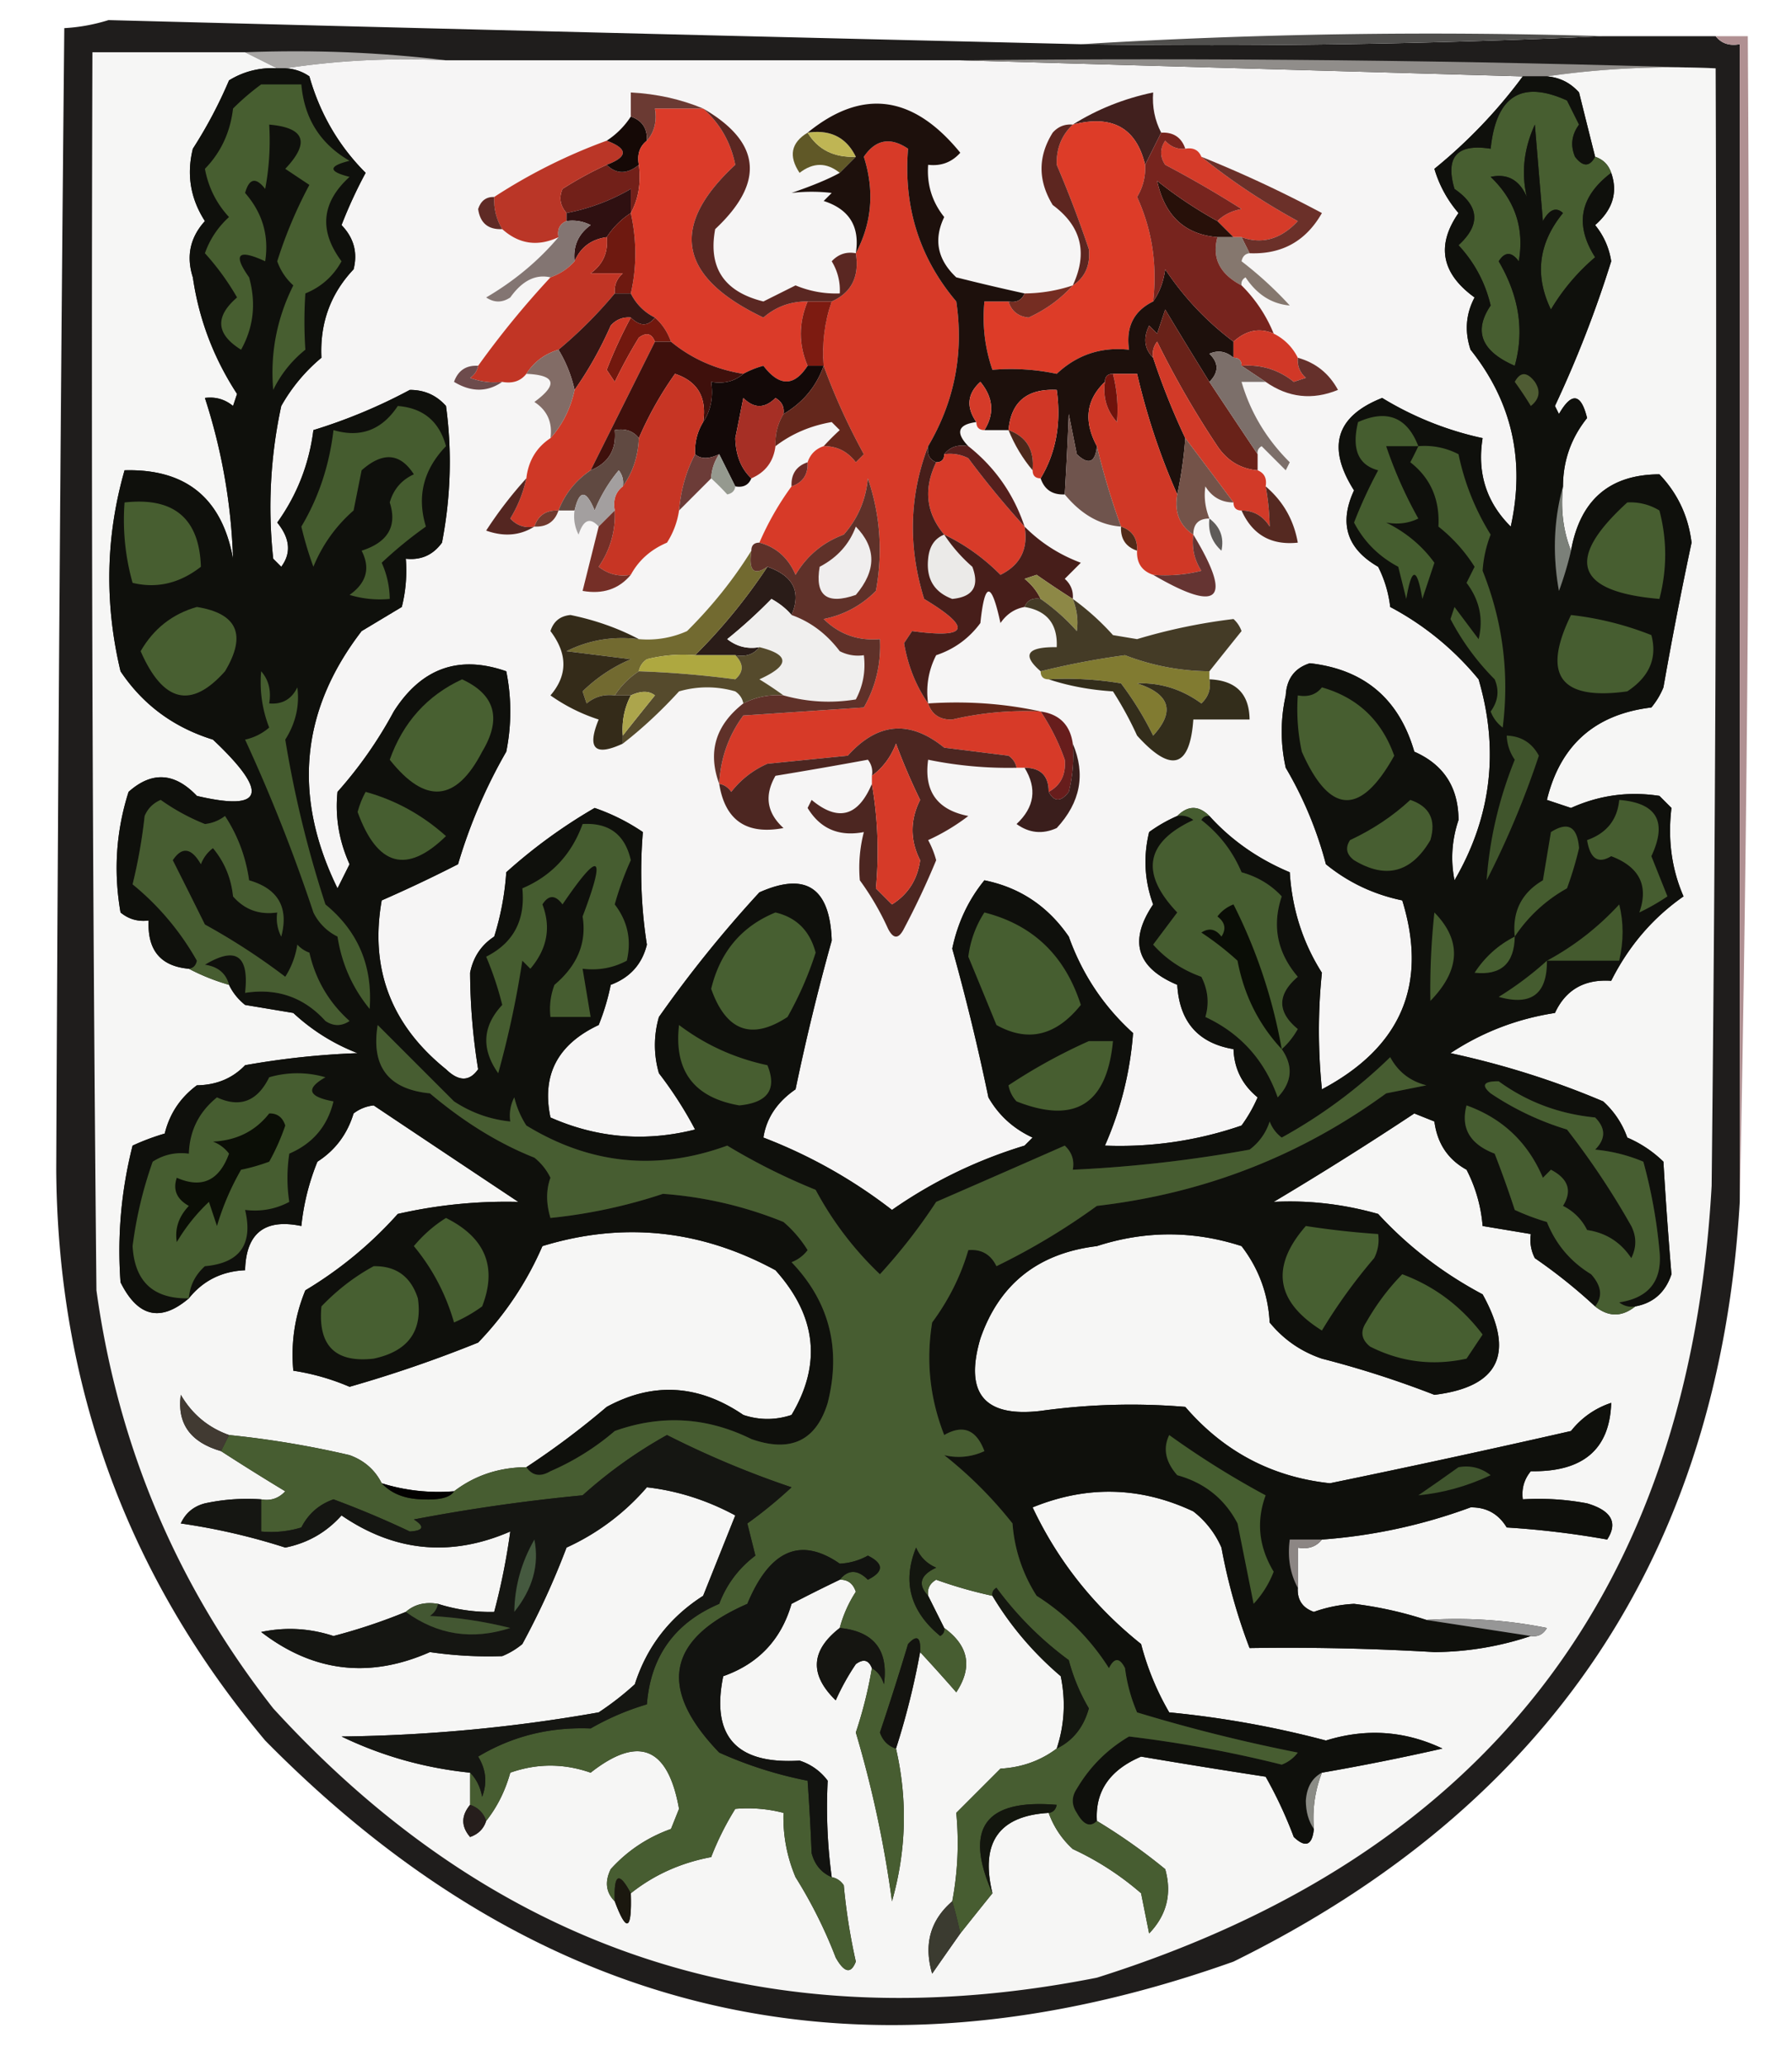 <svg xmlns="http://www.w3.org/2000/svg" width="223" height="257" style="shape-rendering:geometricPrecision;text-rendering:geometricPrecision;image-rendering:optimizeQuality;fill-rule:evenodd;clip-rule:evenodd"><path style="opacity:1" fill="#1f1d1c" d="M134.5 5.5c21.84.33 43.506-.003 65-1h14c.709.904 1.709 1.237 3 1v144c-2.559 43.575-23.559 75.075-63 94.5-46.087 16.408-86.254 7.242-120.5-27.5-17.154-20.452-25.82-44.119-26-71 .204-47.327.538-94.66 1-142a22.495 22.495 0 0 0 5.5-1c40.836 1.066 81.17 2.066 121 3z"/><path style="opacity:1" fill="#504f4d" d="M199.5 4.5c-21.494.997-43.16 1.33-65 1a715.905 715.905 0 0 1 65-1z"/><path style="opacity:1" fill="#a8a6a4" d="M30.5 6.5c8.517-.326 16.85.007 25 1-6.854-.324-13.521.01-20 1h-1l-4-2z"/><path style="opacity:1" fill="#f6f5f5" d="M35.5 8.5c6.479-.99 13.146-1.324 20-1h64l70 2a63.221 63.221 0 0 1-11 11.5 14.768 14.768 0 0 0 3 5.5c-2.793 4.02-2.126 7.52 2 10.5-1.091 2.064-1.258 4.23-.5 6.5 5.149 6.454 6.816 13.787 5 22-3.034-3.014-4.201-6.68-3.5-11a40.334 40.334 0 0 1-12.5-5c-5.756 2.273-6.922 6.106-3.5 11.5-1.902 4.09-.902 7.257 3 9.5a14.72 14.72 0 0 1 1.5 5 35.979 35.979 0 0 1 11 9c2.587 8.8 1.587 17.133-3 25-.499-2.522-.332-5.022.5-7.5-.011-4.062-1.845-6.895-5.5-8.5-1.902-6.57-6.235-10.237-13-11-1.882.593-2.882 1.927-3 4-.667 3-.667 6 0 9a47.219 47.219 0 0 1 5 12c2.772 2.261 5.938 3.761 9.5 4.5 3.215 10.422-.118 18.256-10 23.5-.494-4.925-.494-9.759 0-14.5-2.377-3.745-3.71-7.911-4-12.5-3.938-1.652-7.272-3.985-10-7-1.333-1.333-2.667-1.333-4 0a18.473 18.473 0 0 0-3.5 2c-.741 3.062-.575 6.062.5 9-3.064 4.542-2.064 7.875 3 10 .268 4.596 2.602 7.262 7 8 .085 2.429 1.085 4.429 3 6a18.08 18.08 0 0 1-2 3.5 46.392 46.392 0 0 1-17 2.5 42.442 42.442 0 0 0 3.5-14c-3.659-3.312-6.326-7.312-8-12-2.598-3.778-6.098-6.111-10.5-7-1.989 2.44-3.323 5.273-4 8.5a279.907 279.907 0 0 1 4.5 18.5c1.277 2.231 3.111 3.898 5.5 5l-1 1c-5.959 1.814-11.459 4.481-16.5 8a62.836 62.836 0 0 0-16-9c.372-2.42 1.705-4.42 4-6a284.07 284.07 0 0 1 4.5-18.5c-.216-6.58-3.216-8.58-9-6A151.715 151.715 0 0 0 82 126.5a12.5 12.5 0 0 0 0 7 48.476 48.476 0 0 1 4.5 7c-6.195 1.562-12.195 1.062-18-1.5-1.117-5.262.883-9.096 6-11.5a28.043 28.043 0 0 0 1.5-5c2.4-.898 3.9-2.564 4.5-5a58.644 58.644 0 0 1-.5-14 25.24 25.24 0 0 0-6-3 65.621 65.621 0 0 0-11 8 34.21 34.21 0 0 1-1.5 8c-1.612 1.049-2.612 2.549-3 4.5a77.48 77.48 0 0 0 1 12c-1.077 1.543-2.41 1.543-4 0-6.831-5.502-9.498-12.502-8-21a175.274 175.274 0 0 0 9.5-4.5 64.755 64.755 0 0 1 6-14 25.249 25.249 0 0 0 0-10c-5.894-2.063-10.56-.397-14 5a52.184 52.184 0 0 1-7 10c-.313 3.095.187 6.095 1.5 9l-1.5 3c-5.603-11.448-4.603-22.115 3-32l5-3c.495-1.973.662-3.973.5-6 1.89.204 3.39-.463 4.5-2 1.101-5.7 1.268-11.366.5-17-1.188-1.34-2.688-2.007-4.5-2a67.074 67.074 0 0 1-12 5c-.535 4.233-2.035 8.066-4.5 11.5 1.6 1.97 1.766 3.804.5 5.5l-1-1a59.35 59.35 0 0 1 1-19 21.52 21.52 0 0 1 5-6c-.208-4.29 1.125-7.958 4-11 .529-2.085.029-3.918-1.5-5.5a57.271 57.271 0 0 1 3-6.5c-3.345-3.35-5.678-7.35-7-12a5.576 5.576 0 0 0-3-1z"/><path style="opacity:1" fill="#908d8a" d="M119.5 7.5c31.504-.332 62.838.002 94 1-7.187-.325-14.187.009-21 1h-3l-70-2z"/><path style="opacity:1" fill="#f6f6f5" d="m30.5 6.5 4 2a10.1 10.1 0 0 0-6 1.5 56.528 56.528 0 0 1-4.5 8.5c-.798 3.21-.298 6.21 1.5 9-1.845 2.036-2.345 4.37-1.5 7 .752 5.2 2.585 10.033 5.5 14.5l-.5 1.5c-1.011-.837-2.178-1.17-3.5-1a71.844 71.844 0 0 1 3.5 20c-1.375-7.544-5.875-11.21-13.5-11-2.35 8.222-2.516 16.556-.5 25 2.776 4.15 6.61 6.984 11.5 8.5 7.036 6.634 6.37 8.968-2 7-2.775-2.916-5.608-3.082-8.5-.5-1.555 4.882-1.888 9.882-1 15 1.011.837 2.178 1.17 3.5 1-.176 3.692 1.49 5.692 5 6a26.332 26.332 0 0 0 5 2c.453.958 1.12 1.792 2 2.5l6 1a24.834 24.834 0 0 0 8 5c-4.702.172-9.368.672-14 1.5-1.559 1.631-3.559 2.464-6 2.5-2.062 1.532-3.396 3.532-4 6a28.907 28.907 0 0 0-4 1.5 53.032 53.032 0 0 0-1.5 17c2.146 4.327 4.979 4.994 8.5 2 1.762-2.2 4.096-3.367 7-3.5.116-4.613 2.449-6.446 7-5.5a29.07 29.07 0 0 1 2-8c2.218-1.424 3.718-3.424 4.5-6a4.932 4.932 0 0 1 2.5-1 7768.81 7768.81 0 0 0 18 12 60.603 60.603 0 0 0-15 1.5 49.515 49.515 0 0 1-11.5 9.5c-1.316 3.188-1.816 6.522-1.5 10a28.737 28.737 0 0 1 7 2 159.189 159.189 0 0 0 16-5.5 40.354 40.354 0 0 0 8-12c10.005-3.059 19.672-2.059 29 3 5.107 5.683 5.774 11.683 2 18-2 .667-4 .667-6 0-5.57-3.794-11.237-4.127-17-1a101.081 101.081 0 0 1-10 7.5c-3.416.028-6.416 1.028-9 3-3.108.236-6.108-.097-9-1-.843-1.673-2.176-2.84-4-3.5a118.843 118.843 0 0 0-15-2.5c-2.59-.919-4.59-2.586-6-5-.48 3.565 1.186 5.898 5 7a307.326 307.326 0 0 0 8 5c-.825.886-1.825 1.219-3 1a24.935 24.935 0 0 0-7 .5c-1.41.368-2.41 1.201-3 2.5a79.148 79.148 0 0 1 13 3c2.785-.559 5.118-1.892 7-4 6.625 4.536 13.625 5.203 21 2a81.916 81.916 0 0 1-2 10 21.434 21.434 0 0 1-7-1c-1.599-.268-2.932.066-4 1a71.246 71.246 0 0 1-9 3c-2.964-.972-5.964-1.138-9-.5 6.478 4.988 13.478 5.821 21 2.5 3.027.438 6.027.605 9 .5a9.457 9.457 0 0 0 2.5-1.5 97.394 97.394 0 0 0 5.5-12 29.084 29.084 0 0 0 10-7.5c3.808.435 7.475 1.601 11 3.5l-4 10c-4.17 2.666-7.003 6.332-8.5 11a36.005 36.005 0 0 1-4.5 3.5 196.419 196.419 0 0 1-32 3c5.033 2.426 10.367 3.926 16 4.5v4c-1.126 1.358-1.126 2.692 0 4 1.022-.355 1.689-1.022 2-2 1.364-1.72 2.364-3.72 3-6 3.318-1.17 6.651-1.17 10 0 5.968-4.691 9.635-3.191 11 4.5l-1 2.5c-2.93 1.047-5.43 2.713-7.5 5-.765 1.566-.598 2.899.5 4 1.48 3.97 2.146 3.637 2-1 2.891-2.295 6.225-3.795 10-4.5a35.625 35.625 0 0 1 3-6 17.648 17.648 0 0 1 6 .5c-.08 2.771.42 5.437 1.5 8a58.18 58.18 0 0 1 5 10c1.065 1.896 1.898 2.063 2.5.5a74.344 74.344 0 0 1-1.5-9.5c-.383-.556-.883-.889-1.5-1a64.916 64.916 0 0 1-.5-12 6.978 6.978 0 0 0-3.5-2.5c-7.866.477-11.032-3.023-9.5-10.5 4.375-1.542 7.209-4.542 8.5-9a199.63 199.63 0 0 1 6-3c.997-.03 1.664.47 2 1.5a15.414 15.414 0 0 0-2 4.5c-3.62 2.81-3.786 5.81-.5 9a29.517 29.517 0 0 1 2.5-4.5c.937-.692 1.603-.525 2 .5a53.03 53.03 0 0 1-2 8 138.243 138.243 0 0 1 4.5 21c1.79-6.303 1.957-12.637.5-19a95.157 95.157 0 0 0 3-12 208.311 208.311 0 0 1 4.5 5c2.054-3.12 1.554-5.787-1.5-8l-2-4c-.131-.876.202-1.543 1-2a54.86 54.86 0 0 0 7 2c2.248 3.754 5.081 7.088 8.5 10 .634 3.055.468 6.055-.5 9-2.016 1.513-4.349 2.347-7 2.5l-5.5 5.5a39.009 39.009 0 0 1-.5 11c-2.736 2.358-3.57 5.358-2.5 9a701.656 701.656 0 0 1 3.5-5 802.777 802.777 0 0 1 4-5c-1.537-6.302.796-9.636 7-10a11.105 11.105 0 0 0 3 4.5 35.978 35.978 0 0 1 8.5 5.5l1 5c2.19-2.283 2.857-4.949 2-8a72.484 72.484 0 0 0-8.5-6c-.229-3.679 1.604-6.345 5.5-8a982.905 982.905 0 0 0 15.5 2.5 53.217 53.217 0 0 1 3.5 7.5c1.461 1.383 2.294 1.049 2.5-1-.202-2.45.131-4.783 1-7 5.018-.87 10.018-1.87 15-3-4.669-2.216-9.503-2.549-14.5-1a121.39 121.39 0 0 0-19.5-3.5 33.646 33.646 0 0 1-3.5-8.5c-5.86-4.682-10.36-10.348-13.5-17 6.768-2.757 13.435-2.59 20 .5a11.532 11.532 0 0 1 3.5 4.5 70.677 70.677 0 0 0 3.5 12.5 311.69 311.69 0 0 1 23 .5 38.44 38.44 0 0 0 12-2c.876.131 1.543-.202 2-1a57.15 57.15 0 0 0-15-1 47.58 47.58 0 0 0-9-2c-1.728.09-3.394.423-5 1-1.419-.505-2.085-1.505-2-3v-5c1.291.237 2.291-.096 3-1a67.378 67.378 0 0 0 18.5-4c1.971-.032 3.471.802 4.5 2.5 4.206.261 8.373.761 12.5 1.5 1.364-2.103.53-3.603-2.5-4.5a32.462 32.462 0 0 0-8-.5c-.17-1.322.163-2.489 1-3.5 6.491.116 9.824-2.718 10-8.5a10.502 10.502 0 0 0-5 3.5c-9.98 2.272-19.98 4.438-30 6.5-7.213-.774-13.213-3.941-18-9.5a81.334 81.334 0 0 0-18 .5c-7.01.821-9.51-2.179-7.5-9 2.351-6.781 7.185-10.614 14.5-11.5 6.015-1.942 12.015-1.942 18 0 2.146 2.795 3.313 5.961 3.5 9.5 1.731 2.117 3.898 3.617 6.5 4.5a122.5 122.5 0 0 1 14 4.5c8.066-.989 10.066-5.156 6-12.5-4.952-2.63-9.285-5.963-13-10-4.306-1.222-8.639-1.722-13-1.5a434.938 434.938 0 0 0 17.5-11l2.5 1c.355 2.726 1.688 4.726 4 6a18.404 18.404 0 0 1 2 7l6 1a4.934 4.934 0 0 0 .5 3 66.515 66.515 0 0 1 7.5 6c1.667 1.333 3.333 1.333 5 0 2.252-.416 3.752-1.749 4.5-4-.4-4.737-.733-9.403-1-14a14.748 14.748 0 0 0-4.5-3 10.94 10.94 0 0 0-3-4.5c-6.051-2.571-12.384-4.571-19-6 3.951-2.607 8.284-4.273 13-5 1.342-2.892 3.675-4.225 7-4 2.182-4.338 5.182-7.838 9-10.5-1.476-3.391-1.976-7.057-1.5-11l-1.5-1.5c-3.809-.588-7.476-.088-11 1.5l-3-1c1.659-6.825 5.993-10.658 13-11.5a9.457 9.457 0 0 0 1.5-2.5 513.105 513.105 0 0 1 3.5-18c-.397-3.292-1.73-6.126-4-8.5-6.202.024-9.868 3.19-11 9.5-.973-2.448-1.306-5.115-1-8 .013-3.19 1.013-6.024 3-8.5-.754-3.088-1.92-3.255-3.5-.5l-.5-1a141.347 141.347 0 0 0 7-18 9.2 9.2 0 0 0-2-4.5c2.189-1.91 2.856-4.077 2-6.5-.333-1-1-1.667-2-2-.664-2.637-1.331-5.303-2-8-1.077-1.205-2.41-1.872-4-2 6.813-.991 13.813-1.325 21-1 .167 46.334 0 92.668-.5 139-2.823 50.491-28.323 83.325-76.5 98.5-40.558 8.036-74.724-3.131-102.5-33.5-11.99-15.288-19.324-32.622-22-52-.5-51.332-.667-102.666-.5-154h19z"/><path style="opacity:1" fill="#475e30" d="M198.5 19.5c1 .333 1.667 1 2 2-3.907 2.952-4.574 6.452-2 10.5a25.893 25.893 0 0 0-5.5 6.5c-2.054-4.25-1.554-8.25 1.5-12-.855-.793-1.689-.46-2.5 1l-1-12c-1.369 2.993-1.703 5.993-1 9-.906-2.112-2.406-2.945-4.5-2.5 3.044 2.912 4.211 6.412 3.5 10.5-.893-1.211-1.726-1.211-2.5 0 2.547 4.332 3.213 8.665 2 13-4.164-1.81-5.164-4.31-3-7.5-.666-2.839-1.999-5.339-4-7.5 2.77-2.529 2.604-4.862-.5-7-1.177-3.992.323-5.658 4.5-5 .677-6.567 3.844-8.567 9.5-6l1.5 3c-.928 1.268-1.095 2.601-.5 4 .977 1.274 1.811 1.274 2.5 0z"/><path style="opacity:1" fill="#0f100c" d="M34.5 8.5h1a5.576 5.576 0 0 1 3 1c1.322 4.65 3.655 8.65 7 12a57.271 57.271 0 0 0-3 6.5c1.529 1.582 2.029 3.415 1.5 5.5-2.875 3.042-4.208 6.71-4 11a21.52 21.52 0 0 0-5 6 59.35 59.35 0 0 0-1 19l1 1c1.266-1.696 1.1-3.53-.5-5.5 2.465-3.434 3.965-7.267 4.5-11.5a67.074 67.074 0 0 0 12-5c1.812-.007 3.312.66 4.5 2 .768 5.634.601 11.3-.5 17-1.11 1.537-2.61 2.204-4.5 2a18.436 18.436 0 0 1-.5 6l-5 3c-7.603 9.885-8.603 20.552-3 32l1.5-3c-1.313-2.905-1.813-5.905-1.5-9a52.184 52.184 0 0 0 7-10c3.44-5.397 8.106-7.063 14-5a25.249 25.249 0 0 1 0 10 64.755 64.755 0 0 0-6 14 175.274 175.274 0 0 1-9.5 4.5c-1.498 8.498 1.169 15.498 8 21 1.59 1.543 2.923 1.543 4 0a77.48 77.48 0 0 1-1-12c.388-1.951 1.388-3.451 3-4.5a34.21 34.21 0 0 0 1.5-8 65.621 65.621 0 0 1 11-8 25.24 25.24 0 0 1 6 3 58.644 58.644 0 0 0 .5 14c-.6 2.436-2.1 4.102-4.5 5a28.043 28.043 0 0 1-1.5 5c-5.117 2.404-7.117 6.238-6 11.5 5.805 2.562 11.805 3.062 18 1.5a48.476 48.476 0 0 0-4.5-7 12.5 12.5 0 0 1 0-7A151.715 151.715 0 0 1 94.5 111c5.784-2.58 8.784-.58 9 6a284.07 284.07 0 0 0-4.5 18.5c-2.295 1.58-3.628 3.58-4 6a62.836 62.836 0 0 1 16 9c5.041-3.519 10.541-6.186 16.5-8l1-1c-2.389-1.102-4.223-2.769-5.5-5a279.907 279.907 0 0 0-4.5-18.5c.677-3.227 2.011-6.06 4-8.5 4.402.889 7.902 3.222 10.5 7 1.674 4.688 4.341 8.688 8 12a42.442 42.442 0 0 1-3.5 14 46.392 46.392 0 0 0 17-2.5 18.08 18.08 0 0 0 2-3.5c-1.915-1.571-2.915-3.571-3-6-4.398-.738-6.732-3.404-7-8-5.064-2.125-6.064-5.458-3-10-1.075-2.938-1.241-5.938-.5-9a18.473 18.473 0 0 1 3.5-2 2.428 2.428 0 0 1 2 .5c-5.973 2.782-6.64 6.615-2 11.5l-3 4c1.628 1.819 3.628 3.153 6 4 .83 1.635.997 3.302.5 5 4.365 2.035 7.365 5.369 9 10 1.796-1.902 1.963-3.902.5-6 .767-.672 1.434-1.505 2-2.5-2.58-2.12-2.58-4.287 0-6.5-2.563-3.005-3.229-6.338-2-10-1.324-1.435-2.99-2.435-5-3-1.092-2.594-2.759-4.761-5-6.5.228-.399.562-.565 1-.5 2.728 3.015 6.062 5.348 10 7 .29 4.589 1.623 8.755 4 12.5-.494 4.741-.494 9.575 0 14.5 9.882-5.244 13.215-13.078 10-23.5-3.562-.739-6.728-2.239-9.5-4.5a47.219 47.219 0 0 0-5-12c-.667-3-.667-6 0-9 .118-2.073 1.118-3.407 3-4 6.765.763 11.098 4.43 13 11 3.655 1.605 5.489 4.438 5.5 8.5-.832 2.478-.999 4.978-.5 7.5 4.587-7.867 5.587-16.2 3-25a35.979 35.979 0 0 0-11-9 14.72 14.72 0 0 0-1.5-5c-3.902-2.243-4.902-5.41-3-9.5-3.422-5.394-2.256-9.227 3.5-11.5a40.334 40.334 0 0 0 12.5 5c-.701 4.32.466 7.986 3.5 11 1.816-8.213.149-15.546-5-22-.758-2.27-.591-4.436.5-6.5-4.126-2.98-4.793-6.48-2-10.5a14.768 14.768 0 0 1-3-5.5 63.221 63.221 0 0 0 11-11.5h3c1.59.128 2.923.795 4 2 .669 2.697 1.336 5.363 2 8-.689 1.274-1.523 1.274-2.5 0-.595-1.399-.428-2.732.5-4l-1.5-3c-5.656-2.567-8.823-.567-9.5 6-4.177-.658-5.677 1.008-4.5 5 3.104 2.138 3.27 4.471.5 7 2.001 2.161 3.334 4.661 4 7.5-2.164 3.19-1.164 5.69 3 7.5 1.213-4.335.547-8.668-2-13 .774-1.211 1.607-1.211 2.5 0 .711-4.088-.456-7.588-3.5-10.5 2.094-.445 3.594.388 4.5 2.5-.703-3.007-.369-6.007 1-9l1 12c.811-1.46 1.645-1.793 2.5-1-3.054 3.75-3.554 7.75-1.5 12a25.893 25.893 0 0 1 5.5-6.5c-2.574-4.048-1.907-7.548 2-10.5.856 2.423.189 4.59-2 6.5a9.2 9.2 0 0 1 2 4.5 141.347 141.347 0 0 1-7 18l.5 1c1.58-2.755 2.746-2.588 3.5.5-1.987 2.476-2.987 5.31-3 8.5-1.147 4.146-1.314 8.48-.5 13a42.504 42.504 0 0 0 1.5-5c1.132-6.31 4.798-9.476 11-9.5 2.27 2.374 3.603 5.208 4 8.5a513.105 513.105 0 0 0-3.5 18 9.457 9.457 0 0 1-1.5 2.5c-7.007.842-11.341 4.675-13 11.5l3 1c3.524-1.588 7.191-2.088 11-1.5l1.5 1.5c-.476 3.943.024 7.609 1.5 11-3.818 2.662-6.818 6.162-9 10.5-3.325-.225-5.658 1.108-7 4-4.716.727-9.049 2.393-13 5 6.616 1.429 12.949 3.429 19 6a10.94 10.94 0 0 1 3 4.5 14.748 14.748 0 0 1 4.5 3c.267 4.597.6 9.263 1 14-.748 2.251-2.248 3.584-4.5 4a2.428 2.428 0 0 1-2-.5c3.742-.575 5.408-2.741 5-6.5a63.426 63.426 0 0 0-2-11 20.2 20.2 0 0 0-6-1.5c1.333-1.333 1.333-2.667 0-4-4.473-.433-8.473-1.933-12-4.5-1.873-.018-2.206.482-1 1.5a35.323 35.323 0 0 0 9.5 4.5 97.745 97.745 0 0 1 8 12c.667 1.333.667 2.667 0 4-1.319-1.987-3.152-3.154-5.5-3.5a6.547 6.547 0 0 0-3-3c1.168-1.871.668-3.371-1.5-4.5l-1 1c-1.86-4.395-5.027-7.395-9.5-9-.745 2.824.421 4.824 3.5 6a135.16 135.16 0 0 1 2.5 7 28.931 28.931 0 0 0 4 1.5c1.112 2.778 2.945 4.945 5.5 6.5 1.298 1.446 1.465 2.779.5 4a66.515 66.515 0 0 0-7.5-6 4.934 4.934 0 0 1-.5-3l-6-1a18.404 18.404 0 0 0-2-7c-2.312-1.274-3.645-3.274-4-6l-2.5-1a434.938 434.938 0 0 1-17.5 11c4.361-.222 8.694.278 13 1.5 3.715 4.037 8.048 7.37 13 10 4.066 7.344 2.066 11.511-6 12.5a122.5 122.5 0 0 0-14-4.5c-2.602-.883-4.769-2.383-6.5-4.5-.187-3.539-1.354-6.705-3.5-9.5-5.985-1.942-11.985-1.942-18 0-7.315.886-12.149 4.719-14.5 11.5-2.01 6.821.49 9.821 7.5 9 5.991-.833 11.991-1 18-.5 4.787 5.559 10.787 8.726 18 9.5 10.02-2.062 20.02-4.228 30-6.5a10.502 10.502 0 0 1 5-3.5c-.176 5.782-3.509 8.616-10 8.5-.837 1.011-1.17 2.178-1 3.5a32.462 32.462 0 0 1 8 .5c3.03.897 3.864 2.397 2.5 4.5a109.249 109.249 0 0 0-12.5-1.5c-1.029-1.698-2.529-2.532-4.5-2.5a67.378 67.378 0 0 1-18.5 4h-4c-.295 2.235.039 4.235 1 6-.085 1.495.581 2.495 2 3a17.376 17.376 0 0 1 5-1 47.58 47.58 0 0 1 9 2l13 2a38.44 38.44 0 0 1-12 2 311.69 311.69 0 0 0-23-.5 70.677 70.677 0 0 1-3.5-12.5 11.532 11.532 0 0 0-3.5-4.5c-6.565-3.09-13.232-3.257-20-.5 3.14 6.652 7.64 12.318 13.5 17a33.646 33.646 0 0 0 3.5 8.5 121.39 121.39 0 0 1 19.5 3.5c4.997-1.549 9.831-1.216 14.5 1a297.746 297.746 0 0 1-15 3c-1.225.652-1.892 1.819-2 3.5.014 1.385.348 2.551 1 3.5-.206 2.049-1.039 2.383-2.5 1a53.217 53.217 0 0 0-3.5-7.5 982.905 982.905 0 0 1-15.5-2.5c-3.896 1.655-5.729 4.321-5.5 8-.829.832-1.662.499-2.5-1-.667-1-.667-2 0-3 1.614-2.737 3.781-4.903 6.5-6.5a153.08 153.08 0 0 1 19 3.5 4.457 4.457 0 0 0 2-1.5 206.744 206.744 0 0 1-20-5 20.431 20.431 0 0 1-1.5-5.5c-.667-1.333-1.333-1.333-2 0a28.977 28.977 0 0 0-9-9 19.24 19.24 0 0 1-3-9 51.239 51.239 0 0 0-8.5-8.5 7.492 7.492 0 0 0 5-.5c-.999-2.674-2.666-3.341-5-2-1.781-4.528-2.281-9.195-1.5-14 2.06-2.786 3.56-5.786 4.5-9 1.624-.14 2.79.527 3.5 2a83.397 83.397 0 0 0 12.5-7.5c13.32-1.546 25.32-6.213 36-14l5-1c-2.021-.513-3.521-1.68-4.5-3.5a62.62 62.62 0 0 1-13.5 10 4.457 4.457 0 0 1-1.5-2 6.978 6.978 0 0 1-2.5 3.5 164.905 164.905 0 0 1-22 2.5c.219-1.175-.114-2.175-1-3a3730.07 3730.07 0 0 1-16 7 69.793 69.793 0 0 1-7 9 41.397 41.397 0 0 1-8-10.5 77.38 77.38 0 0 1-11-5.5c-8.725 3.184-17.058 2.35-25-2.5a11.357 11.357 0 0 1-1.5-3.5 4.932 4.932 0 0 0-.5 3c-2.516-.255-4.85-1.089-7-2.5l-9.5-9.5c-.84 5.157 1.326 7.991 6.5 8.5 4.25 3.587 8.583 6.253 13 8a7.248 7.248 0 0 1 2 2.5c-.552 1.503-.552 3.169 0 5a65.45 65.45 0 0 0 14-3 49.231 49.231 0 0 1 15 3.5 14.962 14.962 0 0 1 3 3.5 4.458 4.458 0 0 1-2 1.5c4.702 4.922 6.202 10.755 4.5 17.5-1.449 4.718-4.615 6.218-9.5 4.5-5.54-2.735-11.206-3.068-17-1a31.319 31.319 0 0 1-8 5c-1.25.74-2.25.573-3-.5a101.081 101.081 0 0 0 10-7.5c5.763-3.127 11.43-2.794 17 1 2 .667 4 .667 6 0 3.774-6.317 3.107-12.317-2-18-9.328-5.059-18.995-6.059-29-3a40.354 40.354 0 0 1-8 12 159.189 159.189 0 0 1-16 5.5 28.737 28.737 0 0 0-7-2c-.316-3.478.184-6.812 1.5-10a49.515 49.515 0 0 0 11.5-9.5 60.603 60.603 0 0 1 15-1.5 7768.81 7768.81 0 0 1-18-12 4.932 4.932 0 0 0-2.5 1c-.782 2.576-2.282 4.576-4.5 6a29.07 29.07 0 0 0-2 8c-4.551-.946-6.884.887-7 5.5-2.904.133-5.238 1.3-7 3.5-3.521 2.994-6.354 2.327-8.5-2-.42-5.73.08-11.397 1.5-17a28.907 28.907 0 0 1 4-1.5c.604-2.468 1.938-4.468 4-6 2.441-.036 4.441-.869 6-2.5a100.287 100.287 0 0 1 14-1.5 24.834 24.834 0 0 1-8-5l-6-1c-.88-.708-1.547-1.542-2-2.5-.38-1.431-1.38-2.264-3-2.5 3.862-2.323 5.528-1.156 5 3.5 3.995-.617 7.328.549 10 3.5 1 .667 2 .667 3 0-2.565-2.295-4.231-5.128-5-8.5a3.647 3.647 0 0 1-1.5-1 10.255 10.255 0 0 1-1.5 4 80.735 80.735 0 0 0-10-6.5c-1.316-2.657-2.65-5.323-4-8 1.148-1.726 2.314-1.559 3.5.5a4.451 4.451 0 0 1 1.5-2c1.434 1.72 2.267 3.72 2.5 6 1.444 1.655 3.278 2.322 5.5 2a4.932 4.932 0 0 0 .5 3c.952-3.615-.381-5.948-4-7-.417-2.922-1.417-5.589-3-8a4.932 4.932 0 0 1-2.5 1 26.26 26.26 0 0 1-5.5-3c-.945.405-1.612 1.072-2 2a65.742 65.742 0 0 1-1.5 8.5 33.329 33.329 0 0 1 8 9.5c-.124.607-.457.94-1 1-3.51-.308-5.176-2.308-5-6-1.322.17-2.489-.163-3.5-1-.888-5.118-.555-10.118 1-15 2.892-2.582 5.725-2.416 8.5.5 8.37 1.968 9.036-.366 2-7-4.89-1.516-8.724-4.35-11.5-8.5-2.016-8.444-1.85-16.778.5-25 7.625-.21 12.125 3.456 13.5 11a71.844 71.844 0 0 0-3.5-20c1.322-.17 2.489.163 3.5 1l.5-1.5c-2.915-4.467-4.748-9.3-5.5-14.5-.845-2.63-.345-4.964 1.5-7-1.798-2.79-2.298-5.79-1.5-9a56.528 56.528 0 0 0 4.5-8.5 10.1 10.1 0 0 1 6-1.5z"/><path style="opacity:1" fill="#722019" d="M75.5 20.5c1.205 1.186 2.539 1.186 4 0 .295 2.235-.039 4.235-1 6v-3a25.451 25.451 0 0 1-8 3c-.803-.923-.97-1.923-.5-3a44.334 44.334 0 0 1 5.5-3z"/><path style="opacity:1" fill="#ba3627" d="M75.5 17.5c2.667 1 2.667 2 0 3-1.886.86-3.72 1.86-5.5 3-.47 1.077-.303 2.077.5 3v1c-.838.342-1.172 1.008-1 2-2.572 1.208-4.906.875-7-1-.734-1.208-1.067-2.541-1-4a68.7 68.7 0 0 1 14-7z"/><path style="opacity:1" fill="#605827" d="M100.5 16.5c1.284 2.114 3.284 3.114 6 3l-2 2c-1.635-1.315-3.301-1.315-5 0-1.394-2.082-1.061-3.749 1-5z"/><path style="opacity:1" fill="#d73a28" d="M115.5 55.5c-2.356 6.159-2.523 12.492-.5 19 6.022 3.626 5.522 4.96-1.5 4l-1 1.5c.482 2.82 1.482 5.32 3 7.5.462 1.38 1.462 2.047 3 2a39.65 39.65 0 0 1 11-1 26.55 26.55 0 0 1 3 6c.16 1.855-.507 3.188-2 4 0-2-1-3-3-3h-1c-.111-.617-.444-1.117-1-1.5l-8-1c-4.282-3.48-8.282-3.146-12 1l-10 1a11.529 11.529 0 0 0-4.5 3.5c-.383-.556-.883-.89-1.5-1 .164-3.174 1.164-6.007 3-8.5l15-1c1.491-2.621 2.158-5.454 2-8.5-2.726.236-5.059-.597-7-2.5 2.534-.516 4.7-1.683 6.5-3.5.879-4.787.545-9.453-1-14-.249 2.677-1.249 5.01-3 7-2.594.962-4.594 2.63-6 5-.907-2.11-2.407-3.442-4.5-4a36.068 36.068 0 0 1 4-7c1.406-.473 2.073-1.473 2-3 .333-1 1-1.667 2-2 1.643-.02 2.976.647 4 2l1-1c-1.996-3.648-3.662-7.315-5-11-.221-2.779.112-5.446 1-8 2.469-1.107 3.469-3.107 3-6 2.01-3.77 2.343-7.77 1-12 1.466-2.157 3.3-2.49 5.5-1-.583 7.246 1.417 13.58 6 19 .955 6.419-.211 12.419-3.5 18z"/><path style="opacity:1" fill="#bfb554" d="M100.5 16.5c2.82-.413 4.82.587 6 3-2.716.114-4.716-.886-6-3z"/><path style="opacity:1" fill="#41201e" d="m144.5 16.5-2 4c-1.097-4.597-4.097-6.263-9-5 3.03-1.903 6.363-3.236 10-4-.134 1.791.199 3.458 1 5z"/><path style="opacity:1" fill="#dd3c28" d="M133.5 15.5c4.903-1.263 7.903.403 9 5a6.845 6.845 0 0 1-1 4c1.859 4.057 2.526 8.39 2 13-2.413 1.18-3.413 3.18-3 6-3.472-.374-6.472.626-9 3a27.524 27.524 0 0 0-8-.5c-.944-2.72-1.277-5.553-1-8.5h3c.366 1.195 1.199 1.861 2.5 2 2.15-.983 3.983-2.316 5.5-4 1.526-.992 2.193-2.492 2-4.5a138.93 138.93 0 0 0-4-10.5c-.063-2.014.603-3.68 2-5z"/><path style="opacity:1" fill="#150906" d="M78.5 14.5c1.406.473 2.073 1.473 2 3-.904.709-1.237 1.709-1 3-1.461 1.186-2.795 1.186-4 0 2.667-1 2.667-2 0-3a10.174 10.174 0 0 0 3-3z"/><path style="opacity:1" fill="#db3b29" d="M87.5 13.5c2.096 1.854 3.43 4.187 4 7-8.252 7.63-7.085 13.963 3.5 19 1.567-1.356 3.4-2.023 5.5-2-1.13 2.697-1.13 5.363 0 8-1.68 2.6-3.513 2.6-5.5 0-.902.243-1.735.577-2.5 1-3.437-.556-6.437-1.89-9-4-.432-1.21-1.099-2.21-2-3a6.541 6.541 0 0 1-3-3c.747-3.252.747-6.586 0-10 .961-1.765 1.295-3.765 1-6-.237-1.291.096-2.291 1-3 .934-1.068 1.268-2.401 1-4h6z"/><path style="opacity:1" fill="#6b3a33" d="M87.5 13.5h-6c.268 1.599-.066 2.932-1 4 .073-1.527-.594-2.527-2-3v-3c3.227.176 6.227.843 9 2z"/><path style="opacity:1" fill="#475e30" d="M32.5 10.5h5c.365 4.237 2.365 7.404 6 9.5-2.667.667-2.667 1.333 0 2-3.505 3.19-3.838 6.69-1 10.5-1.028 1.861-2.528 3.195-4.5 4a52.61 52.61 0 0 0 0 7 14.505 14.505 0 0 0-4 5c-.39-4.547.443-8.88 2.5-13a7.291 7.291 0 0 1-2-3 55.2 55.2 0 0 1 4-9.5 582.15 582.15 0 0 1-3-2c3.105-3.284 2.438-5.117-2-5.5a32.437 32.437 0 0 1-.5 8c-1.156-1.493-1.99-1.326-2.5.5 2.161 2.477 2.995 5.31 2.5 8.5-3.385-1.56-4.051-.894-2 2 .89 3.206.557 6.206-1 9-3.117-1.935-3.284-4.102-.5-6.5a31.653 31.653 0 0 0-4-5.5 10.937 10.937 0 0 1 3-4.5c-1.566-1.684-2.566-3.684-3-6 1.985-2.035 3.152-4.535 3.5-7.5a30.139 30.139 0 0 1 3.5-3z"/><path style="opacity:1" fill="#5d2620" d="M133.5 15.5c-1.397 1.32-2.063 2.986-2 5a138.93 138.93 0 0 1 4 10.5c.193 2.008-.474 3.508-2 4.5 1.893-4.039 1.06-7.372-2.5-10-1.85-3.037-1.85-6.037 0-9 .671-.752 1.504-1.086 2.5-1z"/><path style="opacity:1" fill="#5a2722" d="M87.5 13.5c7.21 4.183 7.71 9.183 1.5 15-.895 4.794 1.105 7.794 6 9l4-2a12.988 12.988 0 0 0 5.5 1 6.845 6.845 0 0 0-1-4c.825-.886 1.825-1.219 3-1 .469 2.893-.531 4.893-3 6h-3c-2.1-.023-3.933.644-5.5 2-10.585-5.037-11.752-11.37-3.5-19-.57-2.813-1.904-5.146-4-7z"/><path style="opacity:1" fill="#d53b29" d="M147.5 18.5c.992-.172 1.658.162 2 1 3.661 2.962 7.661 5.629 12 8-2.097 2.253-4.431 2.92-7 2h-1l-2-2c.763-.768 1.763-1.268 3-1.5a133.86 133.86 0 0 0-9.5-5.5c-.667-1-.667-2 0-3 .671.752 1.504 1.086 2.5 1z"/><path style="opacity:1" fill="#5f2a25" d="M61.5 24.5c-.067 1.459.266 2.792 1 4-1.752.082-2.752-.75-3-2.5.336-1.03 1.003-1.53 2-1.5z"/><path style="opacity:1" fill="#2f1011" d="M78.5 26.5a10.174 10.174 0 0 0-3 3c-1.93.27-3.264 1.27-4 3-.204-1.89.463-3.39 2-4.5a4.932 4.932 0 0 0-3-.5v-1a25.451 25.451 0 0 0 8-3v3z"/><path style="opacity:1" fill="#271009" d="m151.5 27.5 2 2h-2c-4.064-.335-6.564-2.668-7.5-7a54.223 54.223 0 0 0 7.5 5z"/><path style="opacity:1" fill="#6e1910" d="M78.5 26.5c.747 3.414.747 6.748 0 10h-2c-.086-.996.248-1.83 1-2.5h-4c1.537-1.11 2.204-2.61 2-4.5a10.174 10.174 0 0 1 3-3z"/><path style="opacity:1" fill="#6b3029" d="M149.5 19.5a153.403 153.403 0 0 1 15 7c-1.983 3.491-4.983 5.158-9 5l-1-2c2.569.92 4.903.253 7-2-4.339-2.371-8.339-5.038-12-8z"/><path style="opacity:1" fill="#1d100c" d="M127.5 36.5c-.342.838-1.008 1.172-2 1h-3c-.277 2.947.056 5.78 1 8.5a27.524 27.524 0 0 1 8 .5c2.528-2.374 5.528-3.374 9-3-.413-2.82.587-4.82 3-6 .79-1.108 1.29-2.442 1.5-4 2.334 3.5 5.168 6.5 8.5 9v2c-.923-.803-1.923-.97-3-.5 1.184 1.145 1.184 2.312 0 3.5a616.95 616.95 0 0 1-5.5-9l-1 3-1-1c-.765 1.566-.598 2.9.5 4a89.878 89.878 0 0 0 4 10 51.56 51.56 0 0 1-1 7c-2.113-4.755-3.779-9.755-5-15h-3c-.667 0-1 .333-1 1-2.344 2.218-2.677 4.885-1 8-.206 2.05-1.039 2.383-2.5 1l-1-5a507.004 507.004 0 0 1-.5 10c-1.527.073-2.527-.594-3-2 1.914-3.184 2.58-6.851 2-11-3.692-.176-5.692 1.49-6 5h-3c1.278-2.044 1.112-4.044-.5-6-1.628 1.462-1.795 3.128-.5 5-2.296.304-2.629 1.304-1 3-1.291-.237-2.291.096-3 1 0 .667-.333 1-1 1-.838-.342-1.172-1.008-1-2 3.289-5.581 4.455-11.581 3.5-18-4.583-5.42-6.583-11.754-6-19-2.2-1.49-4.034-1.157-5.5 1 1.343 4.23 1.01 8.23-1 12 .526-3.308-.807-5.474-4-6.5l1-1a21.405 21.405 0 0 0-5 0c2.634-.905 4.634-1.739 6-2.5l2-2c-1.18-2.413-3.18-3.413-6-3 6.796-5.534 13.13-4.701 19 2.5-1.063 1.188-2.397 1.688-4 1.5-.183 2.436.484 4.603 2 6.5-1.346 2.794-.846 5.294 1.5 7.5 2.826.713 5.66 1.38 8.5 2z"/><path style="opacity:1" fill="#b09092" d="M213.5 4.5h4c.332 48.503-.001 96.836-1 145V5.5c-1.291.237-2.291-.096-3-1z"/><path style="opacity:1" fill="#837572" d="M70.5 27.5a4.932 4.932 0 0 1 3 .5c-1.537 1.11-2.204 2.61-2 4.5-.79.901-1.79 1.568-3 2-1.845-.422-3.512.412-5 2.5-1 .667-2 .667-3 0 3.512-2.06 6.512-4.56 9-7.5-.172-.992.162-1.658 1-2z"/><path style="opacity:1" fill="#85776e" d="M151.5 29.5h3l1 2c-.543.06-.876.393-1 1a46.643 46.643 0 0 1 6 5.5c-2.245-.195-4.078-1.362-5.5-3.5-.399.228-.565.562-.5 1-2.71-1.414-3.71-3.414-3-6z"/><path style="opacity:1" fill="#752d22" d="M133.5 35.5c-1.517 1.684-3.35 3.017-5.5 4-1.301-.139-2.134-.805-2.5-2 .992.172 1.658-.162 2-1a19.24 19.24 0 0 0 6-1z"/><path style="opacity:1" fill="#77241e" d="M144.5 16.5c1.527-.073 2.527.594 3 2-.996.086-1.829-.248-2.5-1-.667 1-.667 2 0 3a133.86 133.86 0 0 1 9.5 5.5c-1.237.232-2.237.732-3 1.5a54.223 54.223 0 0 1-7.5-5c.936 4.332 3.436 6.665 7.5 7-.71 2.586.29 4.586 3 6a17.9 17.9 0 0 1 4 6c-1.759-.761-3.426-.428-5 1a36.438 36.438 0 0 1-8.5-9c-.21 1.558-.71 2.892-1.5 4 .526-4.61-.141-8.943-2-13a6.845 6.845 0 0 0 1-4l2-4z"/><path style="opacity:1" fill="#c13525" d="M75.5 29.5c.204 1.89-.463 3.39-2 4.5h4c-.752.67-1.086 1.504-1 2.5a54.9 54.9 0 0 1-7 7c-1.73.526-3.064 1.526-4 3-.709.904-1.709 1.237-3 1a8.434 8.434 0 0 1-4-.5c.556-.383.89-.883 1-1.5 2.76-3.85 5.76-7.517 9-11 1.21-.432 2.21-1.099 3-2 .736-1.73 2.07-2.73 4-3z"/><path style="opacity:1" fill="#d13827" d="M158.5 41.5a6.544 6.544 0 0 1 3 3c-.086.996.248 1.83 1 2.5l-1.5.5c-1.879-1.513-4.046-2.18-6.5-2 0-.667-.333-1-1-1v-2c1.574-1.428 3.241-1.761 5-1z"/><path style="opacity:1" fill="#341614" d="M76.5 36.5h2a6.541 6.541 0 0 0 3 3c-.848 1.125-1.848 1.125-3 0-.996-.086-1.83.248-2.5 1-1.274 2.891-2.774 5.558-4.5 8a16.328 16.328 0 0 0-2-5 54.9 54.9 0 0 0 7-7z"/><path style="opacity:1" fill="#7d1b11" d="M100.5 37.5h3c-.888 2.554-1.221 5.221-1 8h-2c-1.13-2.637-1.13-5.303 0-8z"/><path style="opacity:1" fill="#72180e" d="M78.5 39.5c1.152 1.125 2.152 1.125 3 0 .901.79 1.568 1.79 2 3h-2c-.397-1.025-1.063-1.192-2-.5a60.802 60.802 0 0 0-3 5.5l-1-1.5a58.694 58.694 0 0 1 3-6.5z"/><path style="opacity:1" fill="#cf3826" d="M78.5 39.5a58.694 58.694 0 0 0-3 6.5l1 1.5a60.802 60.802 0 0 1 3-5.5c.937-.692 1.603-.525 2 .5l-8 16c-1.867 1.26-3.2 2.926-4 5-1.527-.073-2.527.594-3 2-1.175.219-2.175-.114-3-1a16.066 16.066 0 0 0 2-5c.25-2.174 1.25-3.84 3-5 1.507-1.681 2.507-3.681 3-6 1.726-2.442 3.226-5.109 4.5-8 .67-.752 1.504-1.086 2.5-1z"/><path style="opacity:1" fill="#130908" d="M100.5 45.5h2c-.919 2.59-2.586 4.59-5 6 .13-.876-.203-1.543-1-2-1.333 1.333-2.667 1.333-4 0l-1 5c.056 2.14.723 3.806 2 5-.342.838-1.008 1.172-2 1l-2-4c-1.298.616-2.298.616-3 0-.067-1.459.266-2.792 1-4 .951-1.419 1.284-3.085 1-5 1.599.268 2.932-.066 4-1a11.104 11.104 0 0 1 2.5-1c1.987 2.6 3.82 2.6 5.5 0z"/><path style="opacity:1" fill="#d03826" d="M138.5 46.5h3c1.221 5.245 2.887 10.245 5 15-.38 2.198.287 3.865 2 5-.214 1.644.12 3.144 1 4.5a18.437 18.437 0 0 1-6 .5c-1.406-.473-2.073-1.473-2-3 .073-1.527-.594-2.527-2-3a92.762 92.762 0 0 1-3-10c-1.677-3.115-1.344-5.782 1-8-.269 1.929.231 3.595 1.5 5 .18-1.988.014-3.988-.5-6z"/><path style="opacity:1" fill="#6d4b4c" d="M59.5 45.5c-.11.617-.444 1.117-1 1.5a8.434 8.434 0 0 0 4 .5c-1.864 1.293-3.864 1.293-6 0 .505-1.419 1.505-2.085 3-2z"/><path style="opacity:1" fill="#3f100c" d="M81.5 42.5h2c2.563 2.11 5.563 3.444 9 4-1.068.934-2.401 1.268-4 1 .284 1.915-.049 3.581-1 5 .484-3.067-.683-5.067-3.5-6a43.577 43.577 0 0 0-4.5 8c-.709-.904-1.709-1.237-3-1 .227 2.433-.773 4.1-3 5l8-16z"/><path style="opacity:1" fill="#c73524" d="M87.5 52.5c-.734 1.208-1.067 2.541-1 4-1.112 2.1-1.778 4.433-2 7a10.123 10.123 0 0 1-1.5 4c-2.019.857-3.519 2.19-4.5 4-1.478.262-2.811-.071-4-1 1.446-2.118 2.113-4.451 2-7-.237-1.291.096-2.291 1-3 1.238-1.714 1.905-3.714 2-6a43.577 43.577 0 0 1 4.5-8c2.817.933 3.984 2.933 3.5 6z"/><path style="opacity:1" fill="#692219" d="M150.5 47.5c2.001 3.016 4.001 6.016 6 9v2c-2.106-.179-3.772-1.179-5-3a114.37 114.37 0 0 1-7.5-13 2.429 2.429 0 0 0-.5 2c-1.098-1.1-1.265-2.434-.5-4l1 1 1-3a616.95 616.95 0 0 0 5.5 9z"/><path style="opacity:1" fill="#65302b" d="M161.5 44.5c2.223.614 3.889 1.948 5 4-3.183 1.303-6.183.97-9-1l-3-2c2.454-.18 4.621.487 6.5 2l1.5-.5c-.752-.67-1.086-1.504-1-2.5z"/><path style="opacity:1" fill="#826c66" d="M69.5 43.5a16.328 16.328 0 0 1 2 5c-.493 2.319-1.493 4.319-3 6 .273-1.951-.393-3.451-2-4.5 2.969-2.178 2.635-3.344-1-3.5.936-1.474 2.27-2.474 4-3z"/><path style="opacity:1" fill="#d53b29" d="M122.5 53.5c-.667 0-1-.333-1-1-1.295-1.872-1.128-3.538.5-5 1.612 1.956 1.778 3.956.5 6z"/><path style="opacity:1" fill="#7c6f6a" d="M153.5 44.5c.667 0 1 .333 1 1l3 2h-3c1.106 3.795 3.106 7.128 6 10l-.5 1-3-3c-.399.228-.565.562-.5 1a2375.273 2375.273 0 0 1-6-9c1.184-1.188 1.184-2.355 0-3.5 1.077-.47 2.077-.303 3 .5z"/><path style="opacity:1" fill="#4f5c33" d="M188.5 47.5c.689-1.274 1.523-1.274 2.5 0 .749 1.135.583 2.135-.5 3a44.293 44.293 0 0 0-2-3z"/><path style="opacity:1" fill="#d03726" d="M129.5 59.5c-.667 0-1-.333-1-1 .241-2.534-.759-4.2-3-5 .308-3.51 2.308-5.176 6-5 .58 4.149-.086 7.816-2 11z"/><path style="opacity:1" fill="#6f130c" d="M138.5 46.5c.514 2.012.68 4.012.5 6-1.269-1.405-1.769-3.071-1.5-5 0-.667.333-1 1-1z"/><path style="opacity:1" fill="#455c2f" d="M49.5 50.5c3.165.252 5.165 1.918 6 5-2.812 2.92-3.645 6.253-2.5 10a51.272 51.272 0 0 0-5.5 4.5c.648 1.44.98 2.94 1 4.5-1.7.16-3.366-.007-5-.5 2.114-1.498 2.614-3.33 1.5-5.5 3.28-1.05 4.447-3.05 3.5-6 .468-1.634 1.468-2.8 3-3.5-1.703-2.661-3.87-2.828-6.5-.5l-1 5a18.487 18.487 0 0 0-5 7 43.079 43.079 0 0 1-1.5-5c2.145-3.592 3.478-7.592 4-12 3.356.99 6.023-.01 8-3z"/><path style="opacity:1" fill="#d23a28" d="M156.5 58.5c.838.342 1.172 1.008 1 2 .315 1.726.481 3.392.5 5-.816-1.323-1.983-1.99-3.5-2-.667 0-1-.333-1-1a1242.818 1242.818 0 0 0-6-8 89.878 89.878 0 0 1-4-10 2.429 2.429 0 0 1 .5-2 114.37 114.37 0 0 0 7.5 13c1.228 1.821 2.894 2.821 5 3z"/><path style="opacity:1" fill="#a62f25" d="M97.5 51.5c-.734 1.208-1.067 2.541-1 4-.238 1.904-1.238 3.238-3 4-1.277-1.194-1.944-2.86-2-5l1-5c1.333 1.333 2.667 1.333 4 0 .797.457 1.13 1.124 1 2z"/><path style="opacity:1" fill="#64271c" d="M102.5 45.5c1.338 3.685 3.004 7.352 5 11l-1 1c-1.024-1.353-2.357-2.02-4-2a30.968 30.968 0 0 1 2-2l-1-1c-2.656.46-4.99 1.46-7 3-.067-1.459.266-2.792 1-4 2.414-1.41 4.081-3.41 5-6z"/><path style="opacity:1" fill="#4d281b" d="M125.5 53.5c2.241.8 3.241 2.466 3 5-1.237-1.465-2.237-3.132-3-5z"/><path style="opacity:1" fill="#455c2f" d="M176.5 55.5a9.107 9.107 0 0 1 5 1 30.61 30.61 0 0 0 4 10 14.978 14.978 0 0 0-1 4.5c2.513 6.294 3.346 12.794 2.5 19.5a4.458 4.458 0 0 1-1.5-2c.928-1.268 1.095-2.601.5-4a30.765 30.765 0 0 1-5.5-7.5l.5-1.5 3 4c.617-2.535.117-4.868-1.5-7l1-2a19.841 19.841 0 0 0-4.5-5c.184-3.376-.983-6.043-3.5-8 .363-.684.696-1.35 1-2z"/><path style="opacity:1" fill="#d83b29" d="M117.5 56.5a4.932 4.932 0 0 1 3 .5 111.781 111.781 0 0 0 7 8.5c.478 2.778-.522 4.778-3 6-2.092-2.105-4.425-3.772-7-5-2.267-2.7-2.6-5.7-1-9 .667 0 1-.333 1-1z"/><path style="opacity:1" fill="#541f1d" d="M117.5 56.5c.709-.904 1.709-1.237 3-1 3.315 2.625 5.649 5.958 7 10a111.781 111.781 0 0 1-7-8.5 4.932 4.932 0 0 0-3-.5z"/><path style="opacity:1" fill="#455d2f" d="M176.5 55.5h-4a53.092 53.092 0 0 0 4 9c-1.216.596-2.549.763-4 .5 2.468 1.216 4.468 2.883 6 5l-1.5 4.5c-.667-4-1.333-4-2 0l-1-4c-2.423-1.285-4.256-3.118-5.5-5.5a57.202 57.202 0 0 1 3-6.5c-2.484-.656-3.317-2.656-2.5-6 3.605-1.611 6.105-.611 7.5 3z"/><path style="opacity:1" fill="#6c2a25" d="M100.5 57.5c.073 1.527-.594 2.527-2 3-.073-1.527.594-2.527 2-3z"/><path style="opacity:1" fill="#745349" d="M147.5 54.5c1.988 2.628 3.988 5.295 6 8-1.517-.01-2.684-.677-3.5-2-.195 1.32-.028 2.653.5 4-1.333 0-2 .667-2 2-1.713-1.135-2.38-2.802-2-5a51.56 51.56 0 0 0 1-7z"/><path style="opacity:1" fill="#604941" d="M79.5 54.5c-.095 2.286-.762 4.286-2 6a2.428 2.428 0 0 0-.5-2 18.941 18.941 0 0 0-3 5c-1.071-2.612-1.904-2.612-2.5 0h-2c.8-2.074 2.133-3.74 4-5 2.227-.9 3.227-2.567 3-5 1.291-.237 2.291.096 3 1z"/><path style="opacity:1" fill="#6c3c38" d="M86.5 56.5c.702.616 1.702.616 3 0a5.728 5.728 0 0 0-1 3l-4 4c.222-2.567.888-4.9 2-7z"/><path style="opacity:1" fill="#95998f" d="m89.5 56.5 2 4c-.06.543-.393.876-1 1a30.943 30.943 0 0 0-2-2 5.728 5.728 0 0 1 1-3z"/><path style="opacity:1" fill="#552921" d="M157.5 60.5c2.169 1.84 3.502 4.174 4 7-3.312.351-5.645-.982-7-4 1.517.01 2.684.677 3.5 2a29.806 29.806 0 0 0-.5-5z"/><path style="opacity:1" fill="#6f544d" d="M136.5 55.5a92.762 92.762 0 0 0 3 10c-2.633-.19-4.966-1.524-7-4 .189-3.124.356-6.457.5-10l1 5c1.461 1.383 2.294 1.05 2.5-1z"/><path style="opacity:1" fill="#475e30" d="M15.5 62.5c6.14-.684 9.308 1.983 9.5 8-2.653 2.064-5.486 2.73-8.5 2a28.818 28.818 0 0 1-1-10zM202.5 62.5a6.846 6.846 0 0 1 4 1c.96 3.639.96 7.305 0 11-10.461-.893-11.795-4.893-4-12z"/><path style="opacity:1" fill="#542621" d="M65.5 59.5a16.066 16.066 0 0 1-2 5c.825.886 1.825 1.219 3 1-1.788 1.123-3.788 1.29-6 .5a50.764 50.764 0 0 1 5-6.5z"/><path style="opacity:1" fill="#713a2e" d="M69.5 63.5c-.473 1.406-1.473 2.073-3 2 .473-1.406 1.473-2.073 3-2z"/><path style="opacity:1" fill="#7b8079" d="M194.5 60.5c-.306 2.885.027 5.552 1 8a42.504 42.504 0 0 1-1.5 5c-.814-4.52-.647-8.854.5-13z"/><path style="opacity:1" fill="#a39f9f" d="M77.5 60.5c-.904.709-1.237 1.709-1 3l-2 2c-1.066-1.192-1.9-.859-2.5 1a4.932 4.932 0 0 1-.5-3c.596-2.612 1.429-2.612 2.5 0a18.941 18.941 0 0 1 3-5c.464.594.631 1.261.5 2z"/><path style="opacity:1" fill="#522b19" d="M139.5 65.5c1.406.473 2.073 1.473 2 3-1.406-.473-2.073-1.473-2-3z"/><path style="opacity:1" fill="#5e5b59" d="M150.5 64.5c1.348 1.027 1.848 2.36 1.5 4-1.188-1.063-1.688-2.397-1.5-4z"/><path style="opacity:1" fill="#471e1a" d="M115.5 55.5c-.172.992.162 1.658 1 2-1.6 3.3-1.267 6.3 1 9 2.575 1.228 4.908 2.895 7 5 2.478-1.222 3.478-3.222 3-6 1.965 1.988 4.298 3.488 7 4.5l-2 2c.752.67 1.086 1.504 1 2.5a116.64 116.64 0 0 1-4.5-3l-1.5.5c.881.708 1.547 1.542 2 2.5-.992-.172-1.658.162-2 1-1.235.221-2.235.888-3 2-1.124-5.22-1.958-5.22-2.5 0-1.413 1.914-3.247 3.247-5.5 4a9.86 9.86 0 0 0-1 6c-1.518-2.18-2.518-4.68-3-7.5l1-1.5c7.022.96 7.522-.374 1.5-4-2.023-6.508-1.856-12.841.5-19z"/><path style="opacity:1" fill="#ebeae8" d="M117.5 66.5a19.565 19.565 0 0 0 3.5 4c.915 2.42.082 3.753-2.5 4-2.261-.848-3.261-2.515-3-5 .14-1.53.807-2.53 2-3z"/><path style="opacity:1" fill="#752f27" d="M76.5 63.5c.113 2.549-.554 4.882-2 7 1.189.929 2.522 1.262 4 1-1.49 1.78-3.49 2.447-6 2l2-8 2-2z"/><path style="opacity:1" fill="#2a1c18" d="M95.5 70.5c3.23 1.123 4.23 3.123 3 6-.656-.778-1.489-1.444-2.5-2a63.104 63.104 0 0 1-5.5 5c1.189.929 2.522 1.262 4 1-.709.904-1.709 1.237-3 1h-5a69.944 69.944 0 0 0 9-11z"/><path style="opacity:1" fill="#653432" d="M148.5 66.5c4.936 8.156 3.27 9.823-5 5a18.437 18.437 0 0 0 6-.5c-.88-1.356-1.214-2.856-1-4.5z"/><path style="opacity:1" fill="#8d8846" d="M133.5 74.5c.528 1.347.695 2.68.5 4a25.136 25.136 0 0 0-4.5-4c-.453-.958-1.119-1.792-2-2.5l1.5-.5a116.64 116.64 0 0 0 4.5 3z"/><path style="opacity:1" fill="#485f31" d="M24.5 75.5c5.049.811 6.215 3.478 3.5 8-4.201 4.728-7.701 3.895-10.5-2.5 1.617-2.801 3.95-4.635 7-5.5z"/><path style="opacity:1" fill="#f0efee" d="M98.5 76.5c2.359.837 4.359 2.337 6 4.5.948.483 1.948.65 3 .5.239 1.967-.094 3.8-1 5.5a20.681 20.681 0 0 1-9-.5 44.293 44.293 0 0 0-3-2c3.808-1.728 3.808-3.061 0-4-1.478.262-2.811-.071-4-1a63.104 63.104 0 0 0 5.5-5c1.011.556 1.844 1.222 2.5 2z"/><path style="opacity:1" fill="#465d30" d="M195.5 76.5a38.818 38.818 0 0 1 10 2.5c.757 2.848-.243 5.181-3 7-8.335 1.162-10.669-2.005-7-9.5z"/><path style="opacity:1" fill="#726a30" d="M93.5 68.5c-.37 2.493.297 3.16 2 2a69.944 69.944 0 0 1-9 11 18.436 18.436 0 0 0-6 .5c-.556.383-.89.883-1 1.5a10.174 10.174 0 0 0-3 3c-1.322-.17-2.489.163-3.5 1l-.5-1.5a19.463 19.463 0 0 1 6-4l-8-1c2.778-1.392 5.778-1.892 9-1.5a11.989 11.989 0 0 0 6-1c3.128-3.11 5.795-6.444 8-10z"/><path style="opacity:1" fill="#817b31" d="M150.5 83.5v1c.219 1.175-.114 2.175-1 3-2.428-1.77-5.095-2.604-8-2.5 4.097 1.324 4.764 3.49 2 6.5a40.049 40.049 0 0 0-4-6.5 40.939 40.939 0 0 0-9-.5c-.667 0-1-.333-1-1a97.32 97.32 0 0 1 10.5-2 29.699 29.699 0 0 0 10.5 2z"/><path style="opacity:1" fill="#443b26" d="M127.5 75.5c.342-.838 1.008-1.172 2-1a25.136 25.136 0 0 1 4.5 4c.195-1.32.028-2.653-.5-4a31.418 31.418 0 0 1 5 4.5l3 .5a71.118 71.118 0 0 1 12-2.5c.457.414.791.914 1 1.5-1.357 1.686-2.69 3.352-4 5a29.699 29.699 0 0 1-10.5-2 97.32 97.32 0 0 0-10.5 2c-2.367-2.04-1.7-3.04 2-3 .131-2.867-1.203-4.533-4-5z"/><path style="opacity:1" fill="#aea840" d="M86.5 81.5h5c1.062 1.075 1.062 2.075 0 3-4.04-.535-8.04-.868-12-1 .11-.617.444-1.117 1-1.5a18.436 18.436 0 0 1 6-.5z"/><path style="opacity:1" fill="#455c2f" d="M32.5 83.5c.934 1.068 1.268 2.401 1 4 1.624.14 2.79-.527 3.5-2 .297 2.276-.203 4.443-1.5 6.5a136.88 136.88 0 0 0 5 20.5c4.06 3.332 5.892 7.665 5.5 13-2.146-2.626-3.479-5.626-4-9a6.544 6.544 0 0 1-3-3A208.097 208.097 0 0 0 30.5 92a6.807 6.807 0 0 0 3-1.5 15.42 15.42 0 0 1-1-7z"/><path style="opacity:1" fill="#554a2c" d="M94.5 80.5c3.808.939 3.808 2.272 0 4a44.293 44.293 0 0 1 3 2c-1.791-.134-3.458.2-5 1-.11-.617-.444-1.117-1-1.5a12.5 12.5 0 0 0-7 0c-2.258 2.466-4.591 4.633-7 6.5v-1c1.28-1.623 2.613-3.29 4-5-.733-.587-1.733-.587-3 0h-2a10.174 10.174 0 0 1 3-3c3.96.132 7.96.465 12 1 1.062-.925 1.062-1.925 0-3 1.291.237 2.291-.096 3-1z"/><path style="opacity:1" fill="#486031" d="M57.5 84.5c4.13 1.903 4.963 4.903 2.5 9-3.238 6.263-7.071 6.596-11.5 1 1.658-4.652 4.658-7.986 9-10z"/><path style="opacity:1" fill="#475e30" d="M164.5 85.5c4.435 1.267 7.435 4.1 9 8.5-4.189 7.53-8.022 7.363-11.5-.5a24.935 24.935 0 0 1-.5-7c1.291.237 2.291-.096 3-1z"/><path style="opacity:1" fill="#342b19" d="M79.5 79.5c-3.222-.392-6.222.108-9 1.5l8 1a19.463 19.463 0 0 0-6 4l.5 1.5c1.011-.837 2.178-1.17 3.5-1h2c-.8 1.542-1.134 3.209-1 5v1c-3.484 1.616-4.484.616-3-3a22.121 22.121 0 0 1-6-3c2.147-2.5 2.147-5.168 0-8 .387-1.22 1.22-1.886 2.5-2 3.078.634 5.911 1.634 8.5 3z"/><path style="opacity:1" fill="#aca54c" d="M77.5 91.5c-.134-1.791.2-3.458 1-5 1.267-.587 2.267-.587 3 0a455.195 455.195 0 0 0-4 5z"/><path style="opacity:1" fill="#5f3129" d="M89.5 97.5c-1.457-3.97-.457-7.303 3-10 1.542-.8 3.209-1.134 5-1 2.969.829 5.969.995 9 .5.906-1.7 1.239-3.533 1-5.5a4.932 4.932 0 0 1-3-.5c-1.641-2.163-3.641-3.663-6-4.5 1.23-2.877.23-4.877-3-6-1.703 1.16-2.37.493-2-2 0-.667.333-1 1-1 2.093.558 3.593 1.89 4.5 4 1.406-2.37 3.406-4.038 6-5 1.751-1.99 2.751-4.323 3-7 1.545 4.547 1.879 9.213 1 14-1.8 1.817-3.966 2.984-6.5 3.5 1.941 1.903 4.274 2.736 7 2.5.158 3.046-.509 5.879-2 8.5l-15 1c-1.836 2.493-2.836 5.326-3 8.5z"/><path style="opacity:1" fill="#f0eeee" d="M106.5 65.5c2.572 2.64 2.572 5.474 0 8.5-3.611 1.254-5.111.088-4.5-3.5 2.2-1.15 3.7-2.817 4.5-5z"/><path style="opacity:1" fill="#602619" d="M115.5 87.5c4.863-.32 9.53.014 14 1a39.65 39.65 0 0 0-11 1c-1.538.047-2.538-.62-3-2z"/><path style="opacity:1" fill="#332d1b" d="M130.5 84.5a40.939 40.939 0 0 1 9 .5 40.049 40.049 0 0 1 4 6.5c2.764-3.01 2.097-5.176-2-6.5 2.905-.104 5.572.73 8 2.5.886-.825 1.219-1.825 1-3 3.297.132 4.963 1.798 5 5h-7c-.425 6.028-2.759 6.695-7 2a43.718 43.718 0 0 0-3-5.5c-2.865-.183-5.531-.683-8-1.5z"/><path style="opacity:1" fill="#465e30" d="M45.5 98.5c3.717 1.027 7.05 2.861 10 5.5-4.877 4.766-8.544 3.766-11-3 .243-.902.577-1.735 1-2.5z"/><path style="opacity:1" fill="#671d1c" d="M129.5 88.5c2.333.333 3.667 1.667 4 4a18.452 18.452 0 0 1-.5 6c-.977 1.274-1.811 1.274-2.5 0 1.493-.812 2.16-2.145 2-4a26.55 26.55 0 0 0-3-6z"/><path style="opacity:1" fill="#475d31" d="M28.5 122.5a26.332 26.332 0 0 1-5-2c.543-.06.876-.393 1-1a33.329 33.329 0 0 0-8-9.5 65.742 65.742 0 0 0 1.5-8.5c.388-.928 1.055-1.595 2-2a26.26 26.26 0 0 0 5.5 3 4.932 4.932 0 0 0 2.5-1c1.583 2.411 2.583 5.078 3 8 3.619 1.052 4.952 3.385 4 7a4.932 4.932 0 0 1-.5-3c-2.222.322-4.056-.345-5.5-2-.233-2.28-1.066-4.28-2.5-6a4.451 4.451 0 0 0-1.5 2c-1.186-2.059-2.352-2.226-3.5-.5 1.35 2.677 2.684 5.343 4 8a80.735 80.735 0 0 1 10 6.5 10.255 10.255 0 0 0 1.5-4c.414.457.914.791 1.5 1 .769 3.372 2.435 6.205 5 8.5-1 .667-2 .667-3 0-2.672-2.951-6.005-4.117-10-3.5.528-4.656-1.138-5.823-5-3.5 1.62.236 2.62 1.069 3 2.5z"/><path style="opacity:1" fill="#3a1e1c" d="M133.5 92.5c1.618 3.811.951 7.311-2 10.5-1.759.798-3.426.631-5-.5 2.243-2.093 2.577-4.426 1-7 2 0 3 1 3 3 .689 1.274 1.523 1.274 2.5 0 .495-1.973.662-3.973.5-6z"/><path style="opacity:1" fill="#465d30" d="M201.5 99.5c4.682.375 6.016 2.708 4 7l2 5a26.585 26.585 0 0 1-3.5 2c1.182-3.335.016-5.668-3.5-7-1.623.991-2.623.324-3-2 2.431-.86 3.764-2.527 4-5zM146.5 101.5c1.333-1.333 2.667-1.333 4 0-.438-.065-.772.101-1 .5 2.241 1.739 3.908 3.906 5 6.5 2.01.565 3.676 1.565 5 3-1.229 3.662-.563 6.995 2 10-2.58 2.213-2.58 4.38 0 6.5-.566.995-1.233 1.828-2 2.5 1.463 2.098 1.296 4.098-.5 6-1.635-4.631-4.635-7.965-9-10 .497-1.698.33-3.365-.5-5-2.372-.847-4.372-2.181-6-4l3-4c-4.64-4.885-3.973-8.718 2-11.5a2.428 2.428 0 0 0-2-.5z"/><path style="opacity:1" fill="#475e31" d="M175.5 99.5c2.408.815 3.241 2.481 2.5 5-2.376 4.052-5.543 4.885-9.5 2.5-.951-.718-1.117-1.551-.5-2.5 2.824-1.318 5.324-2.985 7.5-5z"/><path style="opacity:1" fill="#465d30" d="M72.5 102.5c3.279-.195 5.279 1.305 6 4.5a37.925 37.925 0 0 0-2 5.5c1.606 2.09 2.106 4.424 1.5 7-1.7.906-3.533 1.239-5.5 1l1 6h-5a8.435 8.435 0 0 1 .5-4c2.857-2.405 4.024-5.238 3.5-8.5 2.962-7.81 2.129-8.31-2.5-1.5-.893-1.211-1.726-1.211-2.5 0 1.094 2.864.594 5.531-1.5 8l-1-1a119.111 119.111 0 0 1-3 14c-2.134-3.022-1.967-5.855.5-8.5a40.19 40.19 0 0 0-2-6c3.396-1.71 4.896-4.543 4.5-8.5 3.62-1.539 6.12-4.206 7.5-8z"/><path style="opacity:1" fill="#4c2621" d="M126.5 95.5a49.393 49.393 0 0 1-11-1c-.544 3.912 1.123 6.245 5 7a25.866 25.866 0 0 1-5 3c.431.793.765 1.627 1 2.5a98.592 98.592 0 0 1-4 8.5c-.667 1.333-1.333 1.333-2 0a33.902 33.902 0 0 0-3.5-6 17.65 17.65 0 0 1 .5-6c-3.096.593-5.429-.407-7-3l.5-1c3.289 2.741 5.789 2.075 7.5-2 .741 4.295.908 8.628.5 13l2 2c2.008-1.264 3.175-3.097 3.5-5.5-1.256-2.488-1.256-4.988 0-7.5a78.344 78.344 0 0 1-3-7c-.65 1.684-1.65 3.017-3 4a2.429 2.429 0 0 0-.5-2c-3.8.699-7.633 1.365-11.5 2-1.41 2.45-1.076 4.616 1 6.5-4.607.87-7.274-.963-8-5.5.617.11 1.117.444 1.5 1a11.529 11.529 0 0 1 4.5-3.5l10-1c3.718-4.146 7.718-4.48 12-1l8 1c.556.383.889.883 1 1.5z"/><path style="opacity:1" fill="#d63a28" d="M108.5 97.5v-1c1.35-.983 2.35-2.316 3-4a78.344 78.344 0 0 0 3 7c-1.256 2.512-1.256 5.012 0 7.5-.325 2.403-1.492 4.236-3.5 5.5l-2-2a49.226 49.226 0 0 0-.5-13z"/><path style="opacity:1" fill="#455c2f" d="M188.5 116.5c-.326-3.107.841-5.44 3.5-7l1-6c2.125-1.351 3.292-.685 3.5 2a43.145 43.145 0 0 1-1.5 5 18.719 18.719 0 0 0-6.5 6z"/><path style="opacity:1" fill="#40552c" d="M187.5 91.5c1.811.072 3.144.905 4 2.5a110.201 110.201 0 0 1-6.5 15.5c.362-5.12 1.529-10.12 3.5-15a5.575 5.575 0 0 1-1-3z"/><path style="opacity:1" fill="#465e30" d="M122.5 113.5c6.038 1.535 10.038 5.368 12 11.5-3.085 3.851-6.585 4.684-10.5 2.5a2157.524 2157.524 0 0 0-3.5-8.5 13.021 13.021 0 0 1 2-5.5z"/><path style="opacity:1" fill="#465d30" d="M178.5 113.5c3.409 3.484 3.243 7.151-.5 11a88.941 88.941 0 0 1 .5-11z"/><path style="opacity:1" fill="#445a2e" d="M192.5 119.5c3.355-1.801 6.355-4.134 9-7 .557 2.218.557 4.551 0 7h-9z"/><path style="opacity:1" fill="#475f31" d="M96.5 113.5c2.621.621 4.288 2.288 5 5a42.664 42.664 0 0 1-3.5 8c-4.469 2.93-7.635 1.763-9.5-3.5 1.114-4.604 3.78-7.771 8-9.5z"/><path style="opacity:1" fill="#465e30" d="M188.5 116.5c-.055 3.353-1.722 4.853-5 4.5 1.28-1.966 2.947-3.466 5-4.5z"/><path style="opacity:1" fill="#455c2f" d="M192.5 119.5c.047 4.148-1.953 5.648-6 4.5a40.775 40.775 0 0 0 6-4.5z"/><path style="opacity:1" fill="#0a0d06" d="M159.5 130.5c-2.862-3.057-4.695-6.724-5.5-11a36.078 36.078 0 0 0-4.5-3.5c.949-.617 1.782-.451 2.5.5.617-.949.451-1.782-.5-2.5a4.457 4.457 0 0 1 2-1.5 65.016 65.016 0 0 1 6 18z"/><path style="opacity:1" fill="#475e30" d="M84.5 127.5c3.263 2.463 6.93 4.13 11 5 1.214 2.993.048 4.66-3.5 5-5.654-.976-8.154-4.31-7.5-10zM135.5 129.5h3c-.744 7.867-4.744 10.367-12 7.5a3.943 3.943 0 0 1-1-2 69.187 69.187 0 0 1 10-5.5z"/><path style="opacity:1" fill="#465d30" d="M23.5 161.5c-4.418.083-6.75-2.084-7-6.5a50.311 50.311 0 0 1 2.5-10.5c1.356-.88 2.856-1.214 4.5-1 .095-2.858 1.262-5.191 3.5-7 2.862 1.329 5.028.496 6.5-2.5a12.494 12.494 0 0 1 7 0c-2.501 1.418-2.168 2.418 1 3-.739 3.073-2.572 5.24-5.5 6.5-.305 2.057-.305 4.057 0 6-1.7.906-3.533 1.239-5.5 1 1.017 4.281-.65 6.614-5 7-1.205 1.077-1.872 2.41-2 4z"/><path style="opacity:1" fill="#475d31" d="M136.5 226.5a72.484 72.484 0 0 1 8.5 6c.857 3.051.19 5.717-2 8l-1-5a35.978 35.978 0 0 0-8.5-5.5 11.105 11.105 0 0 1-3-4.5c.543-.06.876-.393 1-1-8.915-.76-11.582 2.906-8 11a802.777 802.777 0 0 0-4 5 56.584 56.584 0 0 0-1-4c.686-3.619.852-7.285.5-11l5.5-5.5c2.651-.153 4.984-.987 7-2.5 2.013-.975 3.346-2.642 4-5a23.663 23.663 0 0 1-2.5-6 42.11 42.11 0 0 1-9-9c-.399.228-.565.562-.5 1a54.86 54.86 0 0 1-7-2c-.798.457-1.131 1.124-1 2-1.328-1.41-.995-2.576 1-3.5-1.167-.5-2-1.333-2.5-2.5-1.735 4.252-.735 7.919 3 11 .399-.228.565-.562.5-1 3.054 2.213 3.554 4.88 1.5 8a208.311 208.311 0 0 0-4.5-5c.107-1.879-.393-2.212-1.5-1a347.042 347.042 0 0 1-3.5 11c.355 1.022 1.022 1.689 2 2 1.457 6.363 1.29 12.697-.5 19a138.243 138.243 0 0 0-4.5-21 53.03 53.03 0 0 0 2-8c.722.418 1.222 1.084 1.5 2 .589-4.244-1.245-6.577-5.5-7a15.414 15.414 0 0 1 2-4.5c-.336-1.03-1.003-1.53-2-1.5 1.042-1.291 2.208-1.291 3.5 0 2-1 2-2 0-3a7.93 7.93 0 0 1-3.5 1c-4.878-3.377-8.711-1.71-11.5 5-10.007 4.368-11.173 10.535-3.5 18.5a50.265 50.265 0 0 0 11 3.5c.207 2.896.373 5.896.5 9 .377 1.442 1.21 2.442 2.5 3 .617.111 1.117.444 1.5 1a74.344 74.344 0 0 0 1.5 9.5c-.602 1.563-1.435 1.396-2.5-.5a58.18 58.18 0 0 0-5-10 18.982 18.982 0 0 1-1.5-8 17.648 17.648 0 0 0-6-.5 35.625 35.625 0 0 0-3 6c-3.775.705-7.109 2.205-10 4.5-1.466-2.758-2.133-2.425-2 1-1.098-1.101-1.265-2.434-.5-4 2.07-2.287 4.57-3.953 7.5-5l1-2.5c-1.365-7.691-5.032-9.191-11-4.5-3.349-1.17-6.682-1.17-10 0-.636 2.28-1.636 4.28-3 6-.333-1-1-1.667-2-2v-4c.768.763 1.268 1.763 1.5 3 .651-1.735.485-3.402-.5-5 4.233-2.536 8.9-3.702 14-3.5a32.498 32.498 0 0 1 7-3c.466-5.969 3.466-10.136 9-12.5.915-2.418 2.415-4.418 4.5-6l-1-4a55.782 55.782 0 0 0 5.5-4.5 116.244 116.244 0 0 1-15.5-6.5 57.571 57.571 0 0 0-10.5 7.5 227.938 227.938 0 0 0-21 3c1.388.889 1.221 1.389-.5 1.5a118.477 118.477 0 0 0-9.5-4c-1.803.637-3.136 1.803-4 3.5-1.634.494-3.3.66-5 .5v-4c1.175.219 2.175-.114 3-1a307.326 307.326 0 0 1-8-5l1-2c5.04.511 10.04 1.344 15 2.5 1.824.66 3.157 1.827 4 3.5 1.194 1.277 2.86 1.944 5 2 2.193.112 3.527-.221 4-1 2.584-1.972 5.584-2.972 9-3 .75 1.073 1.75 1.24 3 .5a31.319 31.319 0 0 0 8-5c5.794-2.068 11.46-1.735 17 1 4.885 1.718 8.051.218 9.5-4.5 1.702-6.745.202-12.578-4.5-17.5a4.458 4.458 0 0 0 2-1.5 14.962 14.962 0 0 0-3-3.5 49.231 49.231 0 0 0-15-3.5 65.45 65.45 0 0 1-14 3c-.552-1.831-.552-3.497 0-5a7.248 7.248 0 0 0-2-2.5c-4.417-1.747-8.75-4.413-13-8-5.174-.509-7.34-3.343-6.5-8.5l9.5 9.5c2.15 1.411 4.484 2.245 7 2.5a4.932 4.932 0 0 1 .5-3c.31 1.266.81 2.433 1.5 3.5 7.942 4.85 16.275 5.684 25 2.5a77.38 77.38 0 0 0 11 5.5 41.397 41.397 0 0 0 8 10.5 69.793 69.793 0 0 0 7-9 3730.07 3730.07 0 0 0 16-7c.886.825 1.219 1.825 1 3a164.905 164.905 0 0 0 22-2.5 6.978 6.978 0 0 0 2.5-3.5 4.457 4.457 0 0 0 1.5 2 62.62 62.62 0 0 0 13.5-10c.979 1.82 2.479 2.987 4.5 3.5l-5 1c-10.68 7.787-22.68 12.454-36 14a83.397 83.397 0 0 1-12.5 7.5c-.71-1.473-1.876-2.14-3.5-2-.94 3.214-2.44 6.214-4.5 9-.781 4.805-.281 9.472 1.5 14 2.334-1.341 4.001-.674 5 2a7.492 7.492 0 0 1-5 .5 51.239 51.239 0 0 1 8.5 8.5 19.24 19.24 0 0 0 3 9 28.977 28.977 0 0 1 9 9c.667-1.333 1.333-1.333 2 0a20.431 20.431 0 0 0 1.5 5.5 206.744 206.744 0 0 0 20 5 4.457 4.457 0 0 1-2 1.5 153.08 153.08 0 0 0-19-3.5c-2.719 1.597-4.886 3.763-6.5 6.5-.667 1-.667 2 0 3 .838 1.499 1.671 1.832 2.5 1z"/><path style="opacity:1" fill="#0b0e06" d="M33.5 138.5c.997-.03 1.664.47 2 1.5a27.104 27.104 0 0 1-2 4.5c-1.198.44-2.365.773-3.5 1a32.46 32.46 0 0 0-3 7l-1-3a22.763 22.763 0 0 0-4 5c-.265-1.663.235-3.163 1.5-4.5-1.507-.837-2.007-2.004-1.5-3.5 3.113 1.364 5.28.364 6.5-3a4.458 4.458 0 0 0-2-1.5c2.945-.139 5.279-1.306 7-3.5z"/><path style="opacity:1" fill="#475e31" d="M203.5 162.5c-1.667 1.333-3.333 1.333-5 0 .965-1.221.798-2.554-.5-4-2.555-1.555-4.388-3.722-5.5-6.5a28.931 28.931 0 0 1-4-1.5 135.16 135.16 0 0 0-2.5-7c-3.079-1.176-4.245-3.176-3.5-6 4.473 1.605 7.64 4.605 9.5 9l1-1c2.168 1.129 2.668 2.629 1.5 4.5a6.547 6.547 0 0 1 3 3c2.348.346 4.181 1.513 5.5 3.5.667-1.333.667-2.667 0-4a97.745 97.745 0 0 0-8-12 35.323 35.323 0 0 1-9.5-4.5c-1.206-1.018-.873-1.518 1-1.5 3.527 2.567 7.527 4.067 12 4.5 1.333 1.333 1.333 2.667 0 4a20.2 20.2 0 0 1 6 1.5 63.426 63.426 0 0 1 2 11c.408 3.759-1.258 5.925-5 6.5a2.428 2.428 0 0 0 2 .5z"/><path style="opacity:1" fill="#475f31" d="M55.5 151.5c4.9 2.445 6.4 6.112 4.5 11a18.083 18.083 0 0 1-3.5 2c-1.02-3.541-2.686-6.708-5-9.5 1.186-1.412 2.519-2.579 4-3.5zM162.5 152.5c2.982.463 5.982.796 9 1a4.934 4.934 0 0 1-.5 3 67.206 67.206 0 0 0-6.5 9c-5.759-3.597-6.426-7.93-2-13zM46.5 157.5c2.792-.048 4.625 1.285 5.5 4 .604 4.088-1.23 6.588-5.5 7.5-4.792.542-6.958-1.625-6.5-6.5 1.965-2.05 4.132-3.717 6.5-5zM174.5 158.5c3.999 1.484 7.333 3.984 10 7.5l-2 3c-4.201.922-8.201.422-12-1.5-1.083-.865-1.249-1.865-.5-3 1.277-2.247 2.777-4.247 4.5-6z"/><path style="opacity:1" fill="#413a32" d="m28.5 178.5-1 2c-3.814-1.102-5.48-3.435-5-7 1.41 2.414 3.41 4.081 6 5z"/><path style="opacity:1" fill="#151612" d="M58.5 220.5c-5.633-.574-10.967-2.074-16-4.5a196.419 196.419 0 0 0 32-3 36.005 36.005 0 0 0 4.5-3.5c1.497-4.668 4.33-8.334 8.5-11l4-10c-3.525-1.899-7.192-3.065-11-3.5a29.084 29.084 0 0 1-10 7.5 97.394 97.394 0 0 1-5.5 12 9.457 9.457 0 0 1-2.5 1.5 50.328 50.328 0 0 1-9-.5c-7.522 3.321-14.522 2.488-21-2.5 3.036-.638 6.036-.472 9 .5a71.246 71.246 0 0 0 9-3c3.94 2.869 8.273 3.536 13 2a52.141 52.141 0 0 0-10-1.5c.556-.383.89-.883 1-1.5a21.434 21.434 0 0 0 7 1 81.916 81.916 0 0 0 2-10c-7.375 3.203-14.375 2.536-21-2-1.882 2.108-4.215 3.441-7 4a79.148 79.148 0 0 0-13-3c.59-1.299 1.59-2.132 3-2.5a24.935 24.935 0 0 1 7-.5v4c1.7.16 3.366-.006 5-.5.864-1.697 2.197-2.863 4-3.5a118.477 118.477 0 0 1 9.5 4c1.721-.111 1.888-.611.5-1.5a227.938 227.938 0 0 1 21-3 57.571 57.571 0 0 1 10.5-7.5 116.244 116.244 0 0 0 15.5 6.5 55.782 55.782 0 0 1-5.5 4.5l1 4c-2.085 1.582-3.585 3.582-4.5 6-5.534 2.364-8.534 6.531-9 12.5a32.498 32.498 0 0 0-7 3c-5.1-.202-9.767.964-14 3.5.985 1.598 1.151 3.265.5 5-.232-1.237-.732-2.237-1.5-3z"/><path style="opacity:1" fill="#465e30" d="M145.5 178.5a108.985 108.985 0 0 0 12 7.5c-1.192 3.244-.859 6.41 1 9.5a12.403 12.403 0 0 1-2.5 4l-2-10c-1.599-3.059-4.099-5.059-7.5-6-1.473-1.669-1.806-3.336-1-5z"/><path style="opacity:1" fill="#40552e" d="M181.5 182.5c1.478-.262 2.811.071 4 1-2.944 1.375-5.944 2.208-9 2.5 1.733-1.189 3.4-2.356 5-3.5z"/><path style="opacity:1" fill="#030101" d="M47.5 184.5c2.892.903 5.892 1.236 9 1-.473.779-1.807 1.112-4 1-2.14-.056-3.806-.723-5-2z"/><path style="opacity:1" fill="#8c8684" d="M164.5 191.5c-.709.904-1.709 1.237-3 1v5c-.961-1.765-1.295-3.765-1-6h4z"/><path style="opacity:1" fill="#121310" d="M104.5 196.5a199.63 199.63 0 0 0-6 3c-1.291 4.458-4.125 7.458-8.5 9-1.532 7.477 1.634 10.977 9.5 10.5a6.978 6.978 0 0 1 3.5 2.5 64.916 64.916 0 0 0 .5 12c-1.29-.558-2.123-1.558-2.5-3a296.202 296.202 0 0 0-.5-9 50.265 50.265 0 0 1-11-3.5c-7.673-7.965-6.507-14.132 3.5-18.5 2.789-6.71 6.622-8.377 11.5-5a7.93 7.93 0 0 0 3.5-1c2 1 2 2 0 3-1.292-1.291-2.458-1.291-3.5 0z"/><path style="opacity:1" fill="#45593f" d="M66.5 191.5c.626 3.144-.207 6.144-2.5 9 .042-3.164.876-6.164 2.5-9z"/><path style="opacity:1" fill="#435732" d="M50.5 200.5c1.068-.934 2.401-1.268 4-1-.11.617-.444 1.117-1 1.5 3.382.176 6.715.676 10 1.5-4.727 1.536-9.06.869-13-2z"/><path style="opacity:1" fill="#13160f" d="m115.5 198.5 2 4c.065.438-.101.772-.5 1-3.735-3.081-4.735-6.748-3-11 .5 1.167 1.333 2 2.5 2.5-1.995.924-2.328 2.09-1 3.5z"/><path style="opacity:1" fill="#969696" d="M177.5 201.5a57.15 57.15 0 0 1 15 1c-.457.798-1.124 1.131-2 1l-13-2z"/><path style="opacity:1" fill="#151511" d="M104.5 202.5c4.255.423 6.089 2.756 5.5 7-.278-.916-.778-1.582-1.5-2-.397-1.025-1.063-1.192-2-.5a29.517 29.517 0 0 0-2.5 4.5c-3.286-3.19-3.12-6.19.5-9z"/><path style="opacity:1" fill="#13130f" d="M114.5 205.5a95.157 95.157 0 0 1-3 12c-.978-.311-1.645-.978-2-2a347.042 347.042 0 0 0 3.5-11c1.107-1.212 1.607-.879 1.5 1z"/><path style="opacity:1" fill="#141710" d="M131.5 217.5c.968-2.945 1.134-5.945.5-9-3.419-2.912-6.252-6.246-8.5-10-.065-.438.101-.772.5-1a42.11 42.11 0 0 0 9 9 23.663 23.663 0 0 0 2.5 6c-.654 2.358-1.987 4.025-4 5z"/><path style="opacity:1" fill="#8b8c86" d="M164.5 220.5c-.869 2.217-1.202 4.55-1 7-.652-.949-.986-2.115-1-3.5.108-1.681.775-2.848 2-3.5z"/><path style="opacity:1" fill="#13160e" d="M130.5 225.5c-6.204.364-8.537 3.698-7 10-3.582-8.094-.915-11.76 8-11-.124.607-.457.94-1 1z"/><path style="opacity:1" fill="#261e1c" d="M58.5 224.5c1 .333 1.667 1 2 2-.311.978-.978 1.645-2 2-1.126-1.308-1.126-2.642 0-4z"/><path style="opacity:1" fill="#1b180f" d="M78.5 235.5c.146 4.637-.52 4.97-2 1-.133-3.425.534-3.758 2-1z"/><path style="opacity:1" fill="#3b3b30" d="M118.5 236.5a56.584 56.584 0 0 1 1 4 701.656 701.656 0 0 0-3.5 5c-1.07-3.642-.236-6.642 2.5-9z"/></svg>